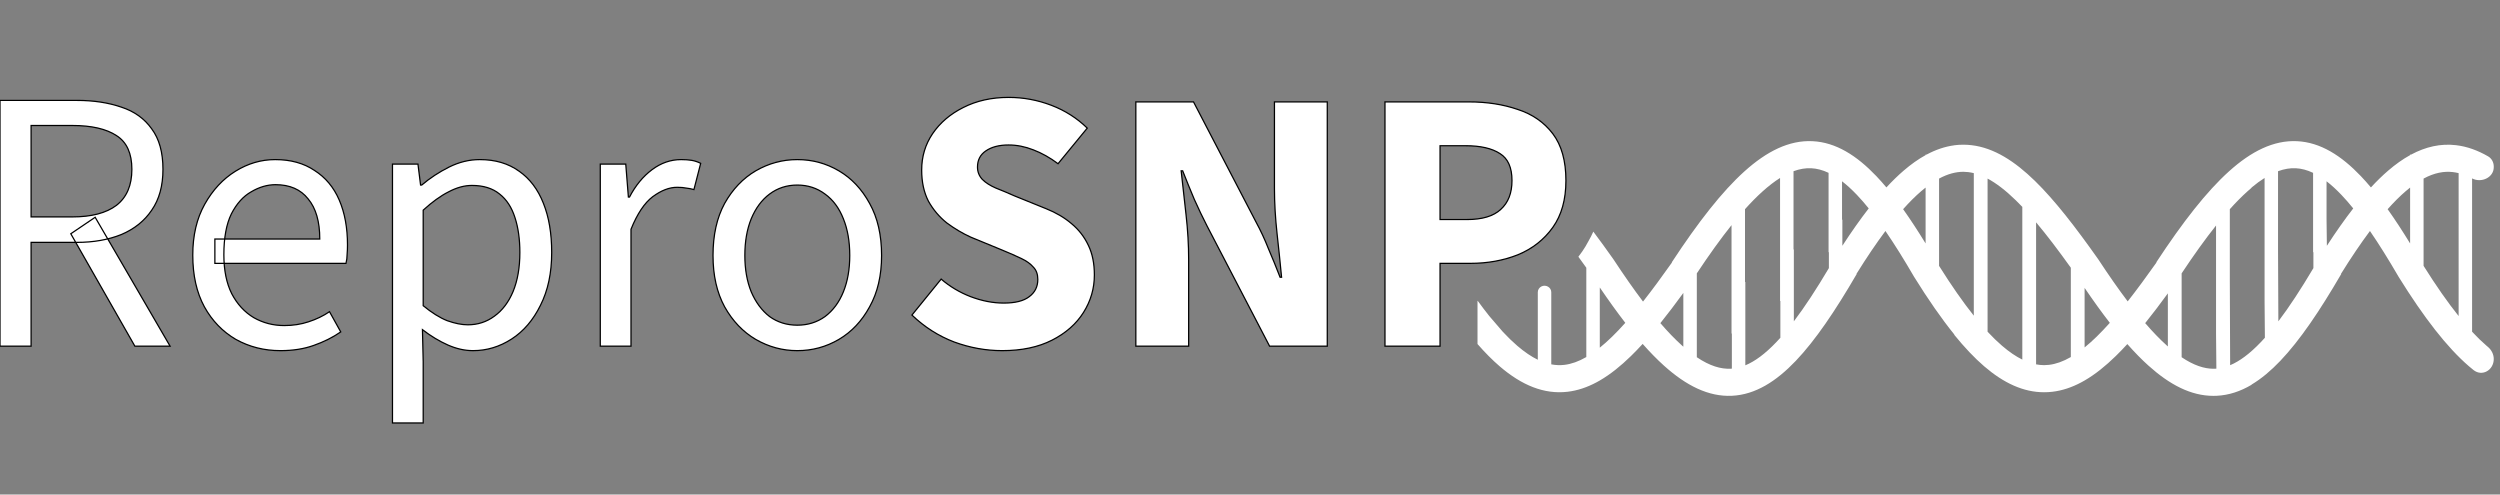 <svg width="2002" height="396" viewBox="0 0 2002 396" fill="none" xmlns="http://www.w3.org/2000/svg">
<rect x="0" y="0" width="2002" height="396" fill="#808080" stroke="none"/>
<path d="M0 277.2V80.4H61.5C74.9 80.4 86.8 82.2 97.2 85.8C107.6 89.2 115.7 95 121.5 103.2C127.5 111.2 130.5 122 130.5 135.6C130.5 148.8 127.5 159.7 121.5 168.3C115.7 176.9 107.6 183.4 97.2 187.8C86.8 192 74.9 194.1 61.5 194.1H24.9V277.2H0ZM24.9 173.7H57.9C73.3 173.7 85.1 170.6 93.3 164.4C101.5 158 105.6 148.4 105.6 135.6C105.6 122.8 101.5 113.8 93.3 108.6C85.1 103.2 73.3 100.5 57.9 100.5H24.9V173.7ZM108 277.2L56.7 187.2L76.2 174L136.2 277.2H108Z" fill="white"/>
<path d="M224.571 280.8C211.571 280.8 199.671 277.8 188.871 271.8C178.271 265.6 169.871 256.9 163.671 245.7C157.471 234.3 154.371 220.5 154.371 204.3C154.371 188.5 157.571 174.9 163.971 163.5C170.371 152.1 178.571 143.3 188.571 137.1C198.571 130.9 209.171 127.8 220.371 127.8C232.771 127.8 243.271 130.7 251.871 136.5C260.671 142.1 267.271 150 271.671 160.2C276.071 170.4 278.271 182.4 278.271 196.2C278.271 198.8 278.171 201.3 277.971 203.7C277.971 206.1 277.671 208.5 277.071 210.9H172.071V191.4H256.071C256.071 177.4 252.971 166.7 246.771 159.3C240.771 151.7 232.071 147.9 220.671 147.9C214.071 147.9 207.571 149.8 201.171 153.6C194.771 157.2 189.471 163.1 185.271 171.3C181.271 179.5 179.271 190.4 179.271 204C179.271 216.4 181.371 226.8 185.571 235.2C189.971 243.6 195.871 250 203.271 254.4C210.671 258.6 218.771 260.7 227.571 260.7C234.571 260.7 241.071 259.7 247.071 257.7C253.271 255.7 258.871 253 263.871 249.6L272.871 265.8C266.471 270.2 259.271 273.8 251.271 276.6C243.471 279.4 234.571 280.8 224.571 280.8Z" fill="white"/>
<path d="M314.299 338.7V131.4H334.699L336.799 148.2H337.699C344.299 142.6 351.599 137.8 359.599 133.8C367.599 129.8 375.799 127.8 384.199 127.8C396.599 127.8 407.099 130.9 415.699 137.1C424.299 143.1 430.799 151.7 435.199 162.9C439.599 173.9 441.799 187 441.799 202.2C441.799 218.6 438.799 232.7 432.799 244.5C426.999 256.3 419.299 265.3 409.699 271.5C400.099 277.7 389.799 280.8 378.799 280.8C372.199 280.8 365.499 279.3 358.699 276.3C351.899 273.3 345.099 269.2 338.299 264L338.899 289.5V338.7H314.299ZM374.599 260.1C382.599 260.1 389.699 257.8 395.899 253.2C402.299 248.6 407.299 242 410.899 233.4C414.499 224.6 416.299 214.2 416.299 202.2C416.299 191.6 414.999 182.3 412.399 174.3C409.799 166.1 405.699 159.8 400.099 155.4C394.499 150.8 387.099 148.5 377.899 148.5C371.899 148.5 365.699 150.2 359.299 153.6C352.899 156.8 346.099 161.7 338.899 168.3V244.8C345.699 250.4 352.099 254.4 358.099 256.8C364.299 259 369.799 260.1 374.599 260.1Z" fill="white"/>
<path d="M480.705 277.2V131.4H501.105L503.205 157.8H504.105C508.905 148.6 514.905 141.3 522.105 135.9C529.305 130.5 537.105 127.8 545.505 127.8C548.705 127.8 551.505 128 553.905 128.4C556.305 128.8 558.705 129.6 561.105 130.8L555.705 151.8C553.505 151.2 551.405 150.8 549.405 150.6C547.605 150.2 545.205 150 542.205 150C536.005 150 529.505 152.5 522.705 157.5C516.105 162.5 510.305 171.2 505.305 183.6V277.2H480.705Z" fill="white"/>
<path d="M638.48 280.8C626.68 280.8 615.58 277.8 605.18 271.8C594.98 265.8 586.68 257.1 580.28 245.7C574.08 234.3 570.98 220.6 570.98 204.6C570.98 188.2 574.08 174.3 580.28 162.9C586.68 151.5 594.98 142.8 605.18 136.8C615.58 130.8 626.68 127.8 638.48 127.8C650.48 127.8 661.58 130.8 671.78 136.8C681.98 142.8 690.18 151.5 696.38 162.9C702.78 174.3 705.98 188.2 705.98 204.6C705.98 220.6 702.78 234.3 696.38 245.7C690.18 257.1 681.98 265.8 671.78 271.8C661.58 277.8 650.48 280.8 638.48 280.8ZM638.48 260.4C646.88 260.4 654.28 258.1 660.68 253.5C667.08 248.7 671.98 242.1 675.38 233.7C678.78 225.3 680.48 215.6 680.48 204.6C680.48 193.4 678.78 183.6 675.38 175.2C671.98 166.6 667.08 160 660.68 155.4C654.28 150.6 646.88 148.2 638.48 148.2C630.08 148.2 622.68 150.6 616.28 155.4C610.08 160 605.18 166.6 601.58 175.2C598.18 183.6 596.48 193.4 596.48 204.6C596.48 215.6 598.18 225.3 601.58 233.7C605.18 242.1 610.08 248.7 616.28 253.5C622.68 258.1 630.08 260.4 638.48 260.4Z" fill="white"/>
<path d="M802.577 280.8C789.577 280.8 776.777 278.5 764.177 273.9C751.577 269.1 740.277 261.9 730.277 252.3L753.677 223.5C760.677 229.5 768.577 234.2 777.377 237.6C786.377 241 795.177 242.7 803.777 242.7C812.977 242.7 819.777 241 824.177 237.6C828.777 234.2 831.077 229.6 831.077 223.8C831.077 219.6 829.877 216.3 827.477 213.9C825.277 211.3 822.077 209 817.877 207C813.677 205 808.677 202.8 802.877 200.4L777.377 189.9C770.777 186.9 764.377 183.1 758.177 178.5C752.177 173.7 747.277 167.9 743.477 161.1C739.877 154.1 738.077 145.8 738.077 136.2C738.077 125.4 740.977 115.7 746.777 107.1C752.777 98.3 760.977 91.3 771.377 86.1C781.977 80.7 794.077 78 807.677 78C819.477 78 830.877 80.1 841.877 84.3C852.877 88.5 862.477 94.6 870.677 102.6L847.277 131.1C840.877 126.3 834.277 122.6 827.477 120C820.877 117.4 814.277 116.1 807.677 116.1C800.077 116.1 793.977 117.7 789.377 120.9C784.977 123.9 782.777 128.2 782.777 133.8C782.777 137.6 784.077 140.9 786.677 143.7C789.277 146.3 792.877 148.6 797.477 150.6C802.077 152.4 807.077 154.5 812.477 156.9L837.677 167.1C845.677 170.3 852.477 174.3 858.077 179.1C863.877 183.9 868.377 189.7 871.577 196.5C874.777 203.1 876.377 211 876.377 220.2C876.377 231 873.477 241 867.677 250.2C861.877 259.4 853.477 266.8 842.477 272.4C831.477 278 818.177 280.8 802.577 280.8Z" fill="white"/>
<path d="M909.577 277.2V81.6H955.777L1005.88 177.9C1009.48 184.5 1012.78 191.6 1015.78 199.2C1018.98 206.6 1022.08 214.2 1025.08 222H1026.28C1025.28 211.4 1024.08 199.8 1022.68 187.2C1021.28 174.6 1020.58 162.5 1020.58 150.9V81.6H1062.88V277.2H1016.68L966.577 180.9C963.177 174.3 959.777 167.2 956.377 159.6C953.177 152 950.077 144.4 947.077 136.8H945.877C947.077 147.6 948.377 159.3 949.777 171.9C951.177 184.3 951.877 196.3 951.877 207.9V277.2H909.577Z" fill="white"/>
<path d="M1109.09 277.2V81.6H1176.29C1190.69 81.6 1203.69 83.6 1215.29 87.6C1227.09 91.4 1236.49 97.9 1243.49 107.1C1250.49 116.3 1253.99 128.8 1253.99 144.6C1253.99 159.8 1250.49 172.3 1243.49 182.1C1236.49 191.9 1227.19 199.2 1215.59 204C1203.99 208.6 1191.29 210.9 1177.49 210.9H1153.19V277.2H1109.09ZM1153.19 175.8H1174.79C1186.99 175.8 1195.99 173.1 1201.79 167.7C1207.79 162.3 1210.79 154.6 1210.79 144.6C1210.79 134.2 1207.59 127 1201.19 123C1194.79 118.8 1185.59 116.7 1173.59 116.7H1153.19V175.8Z" fill="white"/>
<path d="M0 277.2V80.4H61.5C74.9 80.4 86.8 82.2 97.2 85.8C107.6 89.2 115.7 95 121.5 103.2C127.5 111.2 130.5 122 130.5 135.6C130.5 148.8 127.5 159.7 121.5 168.3C115.7 176.9 107.6 183.4 97.2 187.8C86.8 192 74.9 194.1 61.5 194.1H24.9V277.2H0ZM24.9 173.7H57.9C73.3 173.7 85.1 170.6 93.3 164.4C101.5 158 105.6 148.4 105.6 135.6C105.6 122.8 101.5 113.8 93.3 108.6C85.1 103.2 73.3 100.5 57.9 100.5H24.9V173.7ZM108 277.2L56.7 187.2L76.2 174L136.2 277.2H108Z" stroke="black"/>
<path d="M224.571 280.8C211.571 280.8 199.671 277.8 188.871 271.8C178.271 265.6 169.871 256.9 163.671 245.7C157.471 234.3 154.371 220.5 154.371 204.3C154.371 188.5 157.571 174.9 163.971 163.5C170.371 152.1 178.571 143.3 188.571 137.1C198.571 130.9 209.171 127.8 220.371 127.8C232.771 127.8 243.271 130.7 251.871 136.5C260.671 142.1 267.271 150 271.671 160.2C276.071 170.4 278.271 182.4 278.271 196.2C278.271 198.8 278.171 201.3 277.971 203.7C277.971 206.1 277.671 208.5 277.071 210.9H172.071V191.4H256.071C256.071 177.4 252.971 166.7 246.771 159.3C240.771 151.7 232.071 147.9 220.671 147.9C214.071 147.9 207.571 149.8 201.171 153.6C194.771 157.2 189.471 163.1 185.271 171.3C181.271 179.5 179.271 190.4 179.271 204C179.271 216.4 181.371 226.8 185.571 235.2C189.971 243.6 195.871 250 203.271 254.4C210.671 258.6 218.771 260.7 227.571 260.7C234.571 260.7 241.071 259.7 247.071 257.7C253.271 255.7 258.871 253 263.871 249.6L272.871 265.8C266.471 270.2 259.271 273.8 251.271 276.6C243.471 279.4 234.571 280.8 224.571 280.8Z" stroke="black"/>
<path d="M314.299 338.7V131.4H334.699L336.799 148.2H337.699C344.299 142.6 351.599 137.8 359.599 133.8C367.599 129.8 375.799 127.8 384.199 127.8C396.599 127.8 407.099 130.9 415.699 137.1C424.299 143.1 430.799 151.7 435.199 162.9C439.599 173.9 441.799 187 441.799 202.2C441.799 218.6 438.799 232.7 432.799 244.5C426.999 256.3 419.299 265.3 409.699 271.5C400.099 277.7 389.799 280.8 378.799 280.8C372.199 280.8 365.499 279.3 358.699 276.3C351.899 273.3 345.099 269.2 338.299 264L338.899 289.5V338.7H314.299ZM374.599 260.1C382.599 260.1 389.699 257.8 395.899 253.2C402.299 248.6 407.299 242 410.899 233.4C414.499 224.6 416.299 214.2 416.299 202.2C416.299 191.6 414.999 182.3 412.399 174.3C409.799 166.1 405.699 159.8 400.099 155.4C394.499 150.8 387.099 148.5 377.899 148.5C371.899 148.5 365.699 150.2 359.299 153.6C352.899 156.8 346.099 161.7 338.899 168.3V244.8C345.699 250.4 352.099 254.4 358.099 256.8C364.299 259 369.799 260.1 374.599 260.1Z" stroke="black"/>
<path d="M480.705 277.2V131.4H501.105L503.205 157.8H504.105C508.905 148.6 514.905 141.3 522.105 135.9C529.305 130.5 537.105 127.8 545.505 127.8C548.705 127.8 551.505 128 553.905 128.4C556.305 128.8 558.705 129.6 561.105 130.8L555.705 151.8C553.505 151.2 551.405 150.8 549.405 150.6C547.605 150.2 545.205 150 542.205 150C536.005 150 529.505 152.5 522.705 157.5C516.105 162.5 510.305 171.2 505.305 183.6V277.2H480.705Z" stroke="black"/>
<path d="M638.48 280.8C626.68 280.8 615.58 277.8 605.18 271.8C594.98 265.8 586.68 257.1 580.28 245.7C574.08 234.3 570.98 220.6 570.98 204.6C570.98 188.2 574.08 174.3 580.28 162.9C586.68 151.5 594.98 142.8 605.18 136.8C615.58 130.8 626.68 127.8 638.48 127.8C650.48 127.8 661.58 130.8 671.78 136.8C681.98 142.8 690.18 151.5 696.38 162.9C702.78 174.3 705.98 188.2 705.98 204.6C705.98 220.6 702.78 234.3 696.38 245.7C690.18 257.1 681.98 265.8 671.78 271.8C661.58 277.8 650.48 280.8 638.48 280.8ZM638.48 260.4C646.88 260.4 654.28 258.1 660.68 253.5C667.08 248.7 671.98 242.1 675.38 233.7C678.78 225.3 680.48 215.6 680.48 204.6C680.48 193.4 678.78 183.6 675.38 175.2C671.98 166.6 667.08 160 660.68 155.4C654.28 150.6 646.88 148.2 638.48 148.2C630.08 148.2 622.68 150.6 616.28 155.4C610.08 160 605.18 166.6 601.58 175.2C598.18 183.6 596.48 193.4 596.48 204.6C596.48 215.6 598.18 225.3 601.58 233.7C605.18 242.1 610.08 248.7 616.28 253.5C622.68 258.1 630.08 260.4 638.48 260.4Z" stroke="black"/>
<path d="M802.577 280.8C789.577 280.8 776.777 278.5 764.177 273.9C751.577 269.1 740.277 261.9 730.277 252.3L753.677 223.5C760.677 229.5 768.577 234.2 777.377 237.6C786.377 241 795.177 242.7 803.777 242.7C812.977 242.7 819.777 241 824.177 237.6C828.777 234.2 831.077 229.6 831.077 223.8C831.077 219.6 829.877 216.3 827.477 213.9C825.277 211.3 822.077 209 817.877 207C813.677 205 808.677 202.8 802.877 200.4L777.377 189.9C770.777 186.9 764.377 183.1 758.177 178.5C752.177 173.7 747.277 167.9 743.477 161.1C739.877 154.1 738.077 145.8 738.077 136.2C738.077 125.4 740.977 115.7 746.777 107.1C752.777 98.3 760.977 91.3 771.377 86.1C781.977 80.7 794.077 78 807.677 78C819.477 78 830.877 80.1 841.877 84.3C852.877 88.5 862.477 94.6 870.677 102.6L847.277 131.1C840.877 126.3 834.277 122.6 827.477 120C820.877 117.4 814.277 116.1 807.677 116.1C800.077 116.1 793.977 117.7 789.377 120.9C784.977 123.9 782.777 128.2 782.777 133.8C782.777 137.6 784.077 140.9 786.677 143.7C789.277 146.3 792.877 148.6 797.477 150.6C802.077 152.4 807.077 154.5 812.477 156.9L837.677 167.1C845.677 170.3 852.477 174.3 858.077 179.1C863.877 183.9 868.377 189.7 871.577 196.5C874.777 203.1 876.377 211 876.377 220.2C876.377 231 873.477 241 867.677 250.2C861.877 259.4 853.477 266.8 842.477 272.4C831.477 278 818.177 280.8 802.577 280.8Z" stroke="black"/>
<path d="M909.577 277.2V81.6H955.777L1005.88 177.9C1009.48 184.5 1012.78 191.6 1015.78 199.2C1018.98 206.6 1022.08 214.2 1025.08 222H1026.28C1025.28 211.4 1024.08 199.8 1022.68 187.2C1021.28 174.6 1020.58 162.5 1020.58 150.9V81.6H1062.88V277.2H1016.68L966.577 180.9C963.177 174.3 959.777 167.2 956.377 159.6C953.177 152 950.077 144.4 947.077 136.8H945.877C947.077 147.6 948.377 159.3 949.777 171.9C951.177 184.3 951.877 196.3 951.877 207.9V277.2H909.577Z" stroke="black"/>
<path d="M1109.09 277.2V81.6H1176.29C1190.69 81.6 1203.69 83.6 1215.29 87.6C1227.09 91.4 1236.49 97.9 1243.49 107.1C1250.49 116.3 1253.99 128.8 1253.99 144.6C1253.99 159.8 1250.49 172.3 1243.49 182.1C1236.49 191.9 1227.19 199.2 1215.59 204C1203.99 208.6 1191.29 210.9 1177.49 210.9H1153.19V277.2H1109.09ZM1153.19 175.8H1174.79C1186.99 175.8 1195.99 173.1 1201.79 167.7C1207.79 162.3 1210.79 154.6 1210.79 144.6C1210.79 134.2 1207.59 127 1201.19 123C1194.79 118.8 1185.59 116.7 1173.59 116.7H1153.19V175.8Z" stroke="black"/>
<path fill-rule="evenodd" clip-rule="evenodd" d="M1183.19 275.504C1189.21 282.39 1195.11 288.324 1200.92 293.323C1218.68 308.596 1236.56 315.907 1255.25 313.732C1263.3 312.796 1271.04 310.145 1278.54 306.133L1281.11 304.705C1289.66 299.749 1297.93 293.054 1306.03 285.156C1309.15 282.121 1312.28 278.864 1315.44 275.398C1321.24 281.966 1326.9 287.75 1332.44 292.745C1350.3 308.842 1368.23 317.841 1386.99 316.938C1405.7 316.038 1422.38 305.426 1438.06 288.984C1453.77 272.508 1469.67 248.937 1486.83 219.454L1486.64 219.343C1494.85 206.137 1502.57 194.733 1509.86 184.985C1517.09 195.516 1524.67 207.685 1532.71 221.502L1532.79 221.637L1532.87 221.77C1544.11 239.871 1554.76 255.206 1565 267.857V268.155C1573.2 278.25 1581.14 286.625 1588.92 293.323C1604.63 306.837 1620.44 314.117 1636.82 314.108C1639.03 314.117 1641.26 313.992 1643.49 313.733C1651.54 312.796 1659.28 310.145 1666.78 306.133L1669.35 304.705C1677.91 299.749 1686.17 293.054 1694.27 285.157C1697.35 282.161 1700.44 278.948 1703.56 275.532C1709.32 282.045 1714.93 287.784 1720.44 292.745C1737.5 308.12 1754.62 317.019 1772.47 317C1773.39 317.003 1774.31 316.982 1775.23 316.938C1784.99 316.469 1794.2 313.356 1803 308.152V308.008C1810.98 303.249 1818.63 296.77 1826.06 288.984C1841.77 272.508 1857.67 248.936 1874.83 219.453L1874.64 219.342C1882.85 206.137 1890.57 194.733 1897.86 184.985C1905.09 195.516 1912.67 207.684 1920.71 221.502L1920.79 221.637L1920.87 221.77C1941.2 254.504 1959.58 278.193 1977.16 293.323C1978.36 294.354 1979.56 295.349 1980.76 296.307C1987.71 301.858 1997 296.398 1997 287.502C1997 283.724 1995.18 280.201 1992.29 277.774C1991.92 277.468 1991.55 277.157 1991.19 276.84C1987.46 273.636 1983.62 269.914 1979.65 265.644V142.871C1986.99 146.747 1997 142.203 1997 133.9V133.344C1997 130.009 1995.34 126.863 1992.45 125.197C1984.19 120.434 1975.66 117.294 1966.74 116.256C1954.47 114.829 1942.55 117.488 1930.79 123.803H1930.02V124.223C1924.12 127.471 1918.26 131.636 1912.42 136.665C1907.88 140.566 1903.29 145.036 1898.63 150.083C1895.93 146.857 1893.24 143.833 1890.55 141.016C1874.87 124.574 1858.19 113.962 1839.48 113.062C1820.72 112.159 1802.79 121.158 1784.93 137.255C1767.06 153.363 1748.03 177.666 1726.77 210.048L1726.94 210.16C1718.8 221.66 1711.15 232.077 1703.86 241.345C1696.51 231.639 1688.54 220.23 1680.31 207.682C1662.2 182.053 1645.59 160.485 1629.53 144.832C1613.55 129.267 1596.95 118.375 1578.74 116.256C1576.56 116.003 1574.39 115.878 1572.23 115.88C1569.81 115.872 1567.4 116.023 1565 116.33V116.362C1557.51 117.354 1550.12 119.869 1542.79 123.803H1542.02V124.223C1536.12 127.471 1530.26 131.637 1524.42 136.665C1519.88 140.566 1515.29 145.036 1510.63 150.084C1507.93 146.858 1505.24 143.833 1502.55 141.016C1486.87 124.574 1470.19 113.962 1451.48 113.062C1432.72 112.16 1414.79 121.158 1396.93 137.255C1379.06 153.363 1360.03 177.666 1338.77 210.048L1338.94 210.16C1330.76 221.725 1323.06 232.195 1315.73 241.501C1308.35 231.758 1300.35 220.298 1292.06 207.682C1286.56 199.889 1281.19 192.472 1275.93 185.482C1274.76 188.124 1273.44 190.712 1271.97 193.24C1270.54 195.986 1268.93 198.666 1267.14 201.27C1266.12 202.762 1265.06 204.209 1263.96 205.612C1266.05 208.46 1268.17 211.389 1270.32 214.398V285.919C1264.11 289.512 1258.31 291.54 1252.77 292.184C1249.41 292.575 1245.92 292.48 1242.26 291.775V234.013C1242.26 230.082 1237.92 227.624 1234.4 229.374C1232.64 230.246 1231.47 232.025 1231.47 233.985V288.089C1226.35 285.6 1220.87 281.936 1214.94 276.84C1211.22 273.636 1207.38 269.914 1203.41 265.644L1192.62 253.093C1189.62 249.341 1186.54 245.296 1183.38 240.946C1183.32 240.947 1183.25 240.949 1183.19 240.951V275.504ZM1785.9 292.452L1785.64 225.815V167.508C1790.46 162.132 1795.09 157.441 1799.57 153.409C1800.73 152.362 1801.87 151.366 1803 150.418V150.216C1806.66 147.152 1810.14 144.604 1813.47 142.519V241.015L1813.72 270.472C1812.64 271.68 1811.56 272.846 1810.49 273.968C1801.5 283.393 1793.41 289.302 1785.9 292.452ZM1552.8 143.009C1559.88 139.19 1566.28 137.59 1572.26 137.576C1573.53 137.582 1574.78 137.66 1576.02 137.804C1577.53 137.98 1579.07 138.26 1580.62 138.646V252.791C1572 241.995 1562.77 228.789 1552.8 212.904V143.009ZM1926.44 153.148C1921.82 157.122 1917.02 161.891 1912.02 167.516C1917.91 175.8 1923.89 184.964 1930.02 194.948V150.198C1928.84 151.123 1927.65 152.106 1926.44 153.148ZM1940.8 143.009V212.904C1950.86 228.937 1960.17 242.242 1968.87 253.093V138.646C1967.31 138.26 1965.78 137.98 1964.26 137.804C1957.16 136.978 1949.48 138.323 1940.8 143.009ZM1863.36 196.824C1870.62 185.656 1877.64 175.687 1884.47 166.894C1881.25 162.913 1878.1 159.292 1874.99 156.032C1870.85 151.69 1866.89 148.094 1863.1 145.17V175.903L1863.36 196.824ZM1852.32 201.944V138.41C1847.47 136.104 1842.88 134.942 1838.45 134.729C1834.06 134.518 1829.36 135.221 1824.25 137.103V199.767L1824.51 257.321C1833.31 245.728 1842.58 231.529 1852.57 214.697V201.944H1852.32ZM1774.61 267.069V180.588C1766.04 191.335 1756.89 204.066 1747.05 218.907V286.071C1756.73 292.6 1765.08 295.27 1772.53 295.307C1773.01 295.306 1773.49 295.294 1773.96 295.271C1774.26 295.256 1774.57 295.237 1774.87 295.214L1774.61 267.069ZM1736.02 277.438V234.91C1729.82 243.429 1723.78 251.407 1717.86 258.762C1723.87 265.726 1729.6 271.653 1735.08 276.591C1735.39 276.877 1735.71 277.159 1736.02 277.438ZM1689.54 258.524C1685.96 262.538 1682.46 266.226 1679.02 269.579C1675.68 272.833 1672.46 275.71 1669.35 278.229V230.549C1676.3 240.782 1683.02 250.109 1689.54 258.524ZM1619.47 165.679V287.971C1614.42 285.485 1609.02 281.856 1603.19 276.84C1599.46 273.636 1595.62 269.914 1591.65 265.644V142.999C1598.61 146.716 1606.09 152.43 1614.27 160.409C1615.99 162.083 1617.72 163.84 1619.47 165.679ZM1640.77 292.184C1639.5 292.331 1638.22 292.41 1636.91 292.412C1634.83 292.401 1632.7 292.198 1630.5 291.775V178.052C1639.21 188.397 1648.41 200.555 1658.32 214.398V285.919C1652.11 289.512 1646.31 291.54 1640.77 292.184ZM1524.02 167.516C1529.02 161.892 1533.82 157.122 1538.44 153.148C1539.65 152.106 1540.84 151.123 1542.02 150.199V194.949C1535.89 184.964 1529.91 175.801 1524.02 167.516ZM1496.47 166.894C1489.64 175.687 1482.62 185.656 1475.36 196.824V175.903H1475.1V145.17C1478.89 148.094 1482.85 151.69 1486.99 156.032C1490.1 159.293 1493.25 162.913 1496.47 166.894ZM1464.32 138.41V201.944H1464.57V214.698C1454.58 231.529 1445.31 245.729 1436.51 257.321V199.767H1436.25V137.103C1441.36 135.221 1446.06 134.518 1450.45 134.729C1454.88 134.942 1459.47 136.104 1464.32 138.41ZM1425.47 142.519V241.016H1425.72V270.473C1424.64 271.681 1423.56 272.846 1422.49 273.968C1413.41 283.494 1405.23 289.429 1397.66 292.553V225.815H1397.4V167.508C1402.22 162.132 1406.85 157.441 1411.33 153.409C1416.35 148.88 1421.05 145.291 1425.47 142.519ZM1386.61 180.286V267.069H1386.87V295.214C1386.57 295.237 1386.26 295.256 1385.96 295.271C1378.09 295.65 1369.22 293.092 1358.81 286.071V218.908C1368.74 203.926 1377.97 191.096 1386.61 180.286ZM1348.02 234.578C1341.73 243.222 1335.61 251.311 1329.62 258.762C1335.63 265.726 1341.35 271.653 1346.83 276.591C1347.23 276.95 1347.63 277.304 1348.02 277.651V234.578ZM1291.02 269.579C1294.46 266.227 1297.96 262.539 1301.54 258.525C1294.95 250.012 1288.15 240.567 1281.11 230.193V278.424C1284.3 275.859 1287.6 272.918 1291.02 269.579Z" fill="white"/>
</svg>
